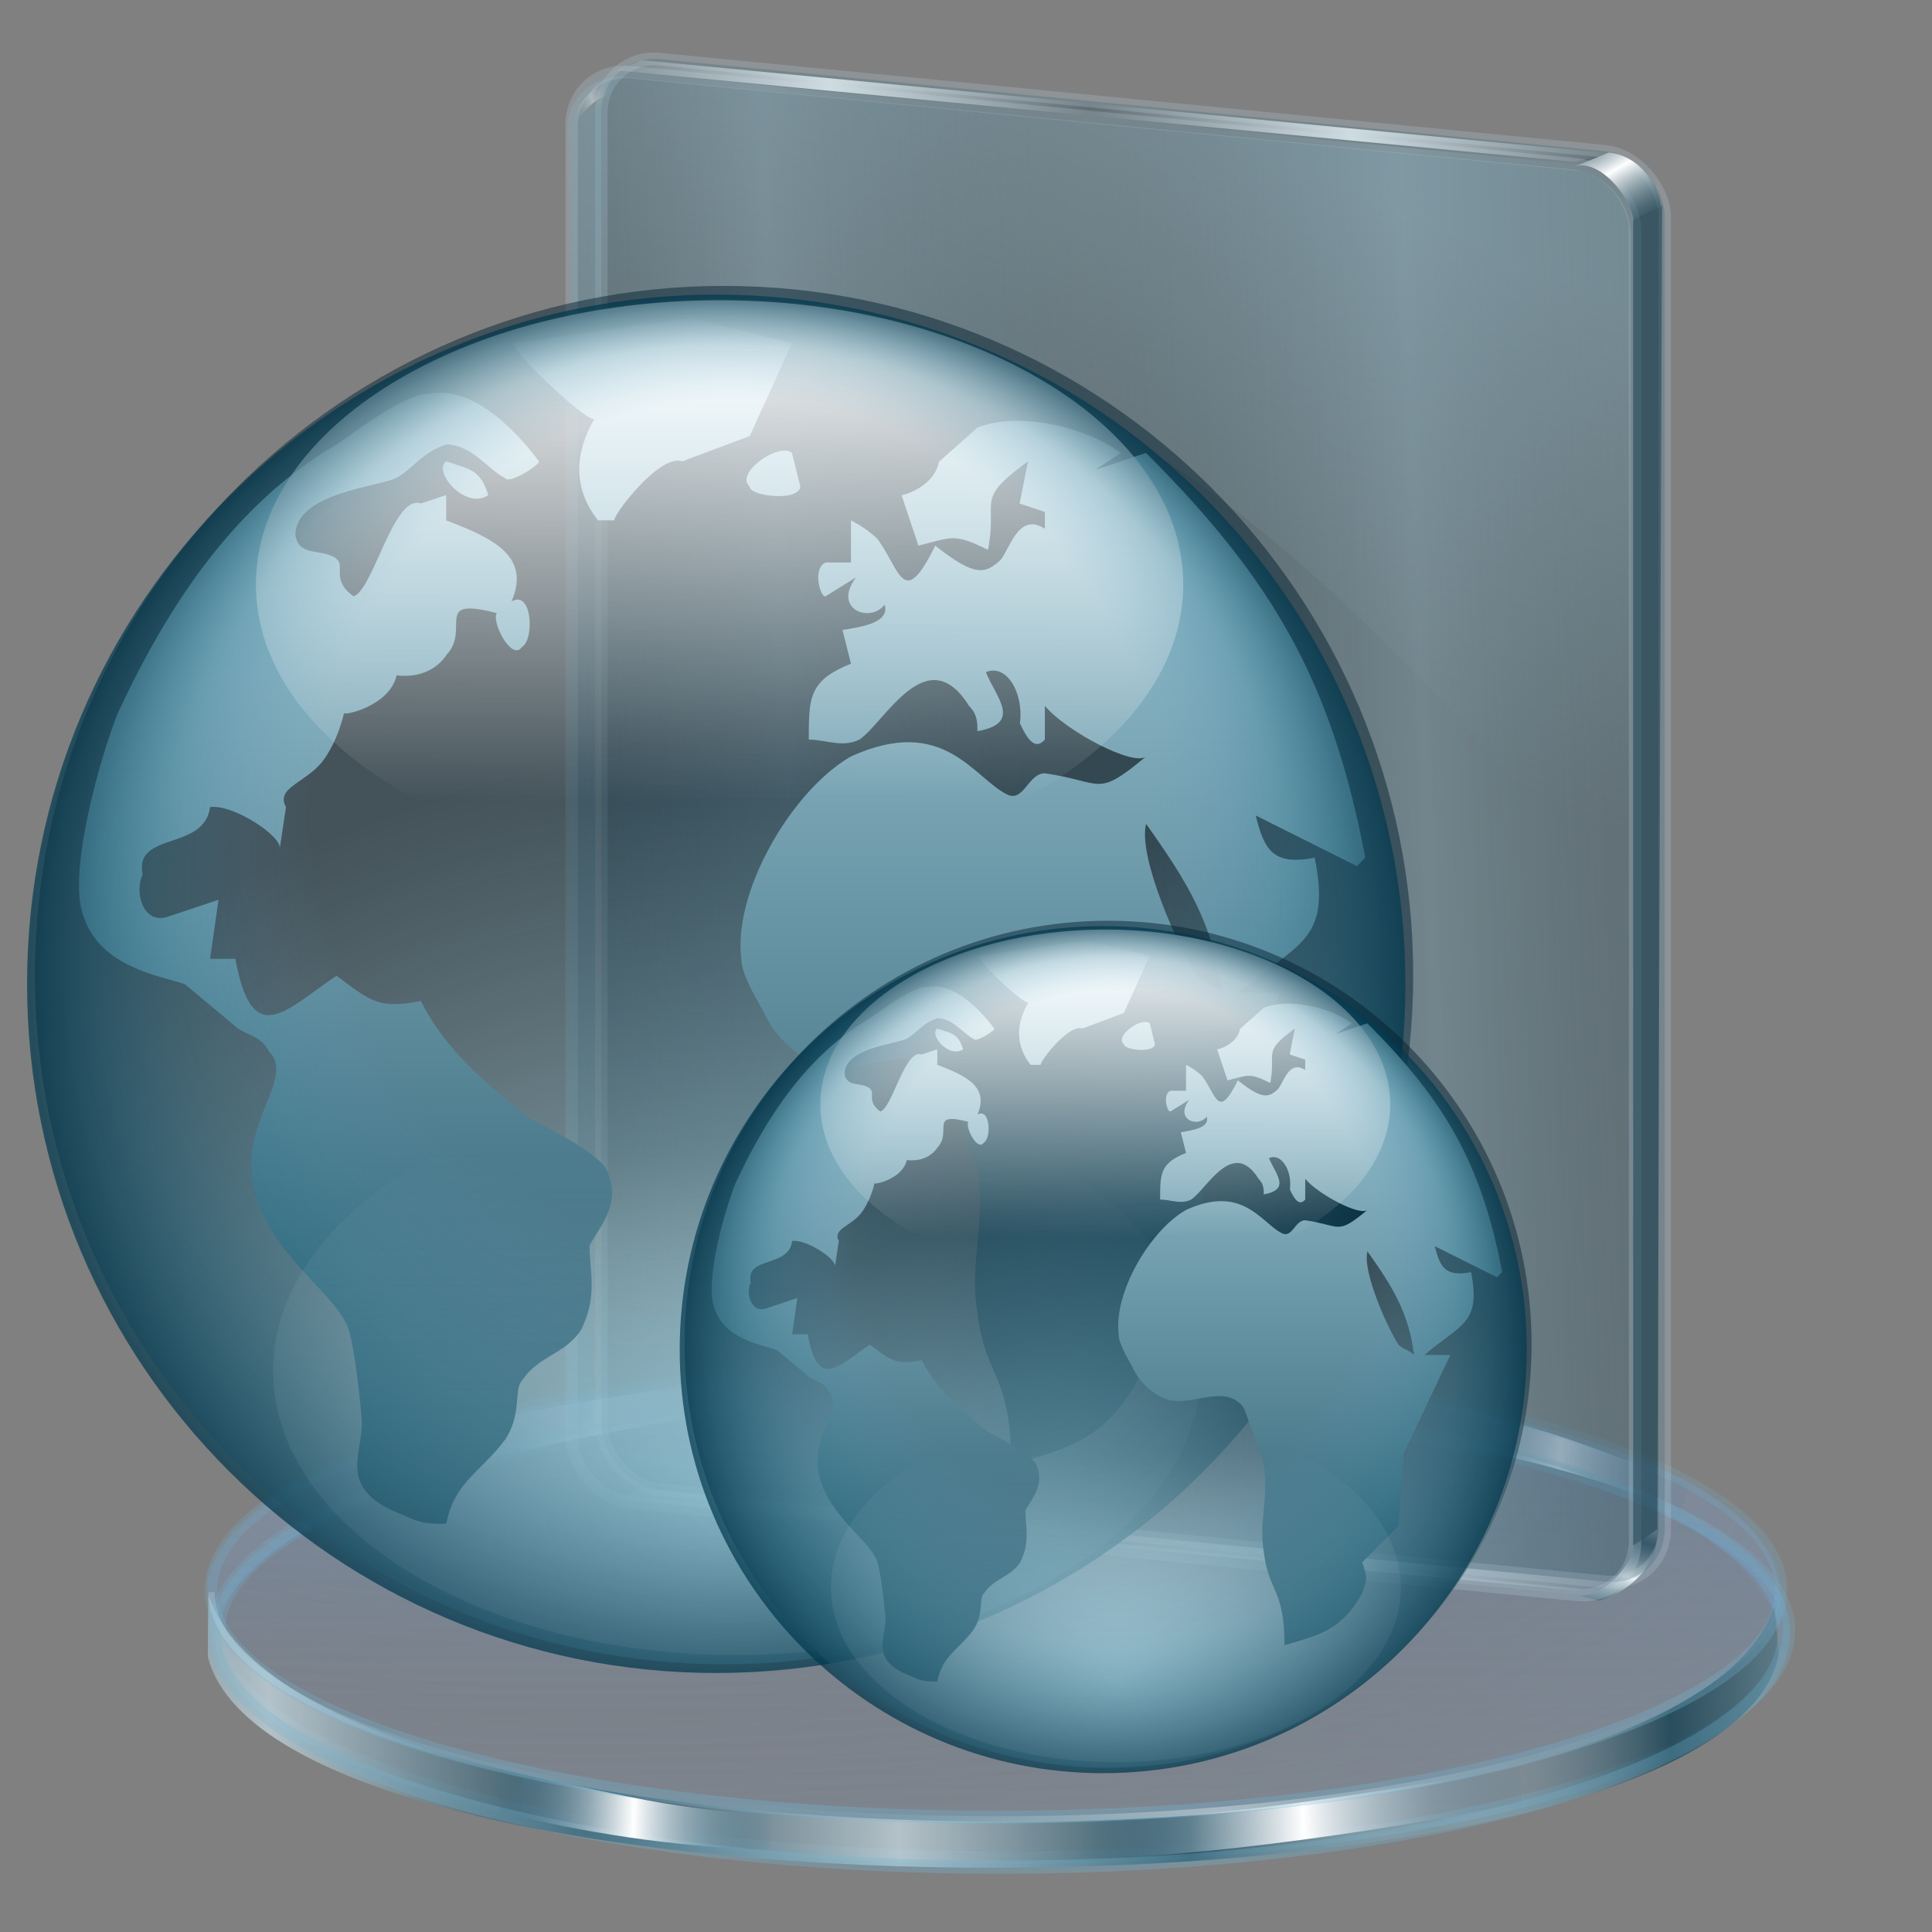 <?xml version="1.0" encoding="UTF-8" standalone="no"?>
<svg
   xmlns:dc="http://purl.org/dc/elements/1.1/"
   xmlns:cc="http://creativecommons.org/ns#"
   xmlns:rdf="http://www.w3.org/1999/02/22-rdf-syntax-ns#"
   xmlns:svg="http://www.w3.org/2000/svg"
   xmlns="http://www.w3.org/2000/svg"
   xmlns:xlink="http://www.w3.org/1999/xlink"
   xmlns:sodipodi="http://sodipodi.sourceforge.net/DTD/sodipodi-0.dtd"
   xmlns:inkscape="http://www.inkscape.org/namespaces/inkscape"
   width="256"
   height="256"
   viewBox="0 0 192 192"
   id="svg1916"
   sodipodi:version="0.32"
   inkscape:version="0.48.2 r9819"
   sodipodi:docname="network_local.svg"
   version="1.0"
   inkscape:output_extension="org.inkscape.output.svg.inkscape">
  <rect x="0" y="0" width="192" height="192" fill="#808080" stroke="none"/>
  <defs
     id="defs1920">
    <linearGradient
       id="linearGradient3315">
      <stop
         id="stop3317"
         offset="0"
         style="stop-color:#0f4363;stop-opacity:0;" />
      <stop
         style="stop-color:#5fabd0;stop-opacity:0;"
         offset="0.608"
         id="stop3319" />
      <stop
         id="stop3321"
         offset="0.813"
         style="stop-color:#21718f;stop-opacity:0.247;" />
      <stop
         id="stop3323"
         offset="1"
         style="stop-color:#00374d;stop-opacity:0.714;" />
    </linearGradient>
    <linearGradient
       id="linearGradient3307">
      <stop
         style="stop-color:#c0f2ff;stop-opacity:0.672;"
         offset="0"
         id="stop3309" />
      <stop
         style="stop-color:#001e2d;stop-opacity:0.471;"
         offset="1"
         id="stop3311" />
    </linearGradient>
    <inkscape:perspective
       sodipodi:type="inkscape:persp3d"
       inkscape:vp_x="0 : 128 : 1"
       inkscape:vp_y="0 : 1000 : 0"
       inkscape:vp_z="256 : 128 : 1"
       inkscape:persp3d-origin="128 : 85.333333 : 1"
       id="perspective113" />
    <linearGradient
       inkscape:collect="always"
       id="linearGradient3063">
      <stop
         style="stop-color:#000e7e;stop-opacity:1"
         offset="0"
         id="stop3065" />
      <stop
         style="stop-color:white;stop-opacity:1"
         offset="1"
         id="stop3067" />
    </linearGradient>
    <linearGradient
       id="linearGradient3050">
      <stop
         id="stop3052"
         offset="0"
         style="stop-color:#ffffff;stop-opacity:0;" />
      <stop
         id="stop3054"
         offset="1"
         style="stop-color:#838383;stop-opacity:1;" />
    </linearGradient>
    <linearGradient
       id="linearGradient3038">
      <stop
         style="stop-color:#000000;stop-opacity:1;"
         offset="0"
         id="stop3040" />
      <stop
         style="stop-color:white;stop-opacity:1"
         offset="1"
         id="stop3042" />
    </linearGradient>
    <linearGradient
       id="linearGradient3002">
      <stop
         style="stop-color:#808be9;stop-opacity:0.629;"
         offset="0"
         id="stop3004" />
      <stop
         id="stop3010"
         offset="0.5"
         style="stop-color:#152ade;stop-opacity:0;" />
      <stop
         style="stop-color:#152ade;stop-opacity:0;"
         offset="0.75"
         id="stop3016" />
      <stop
         style="stop-color:#152ade;stop-opacity:0.443;"
         offset="1"
         id="stop3006" />
    </linearGradient>
    <linearGradient
       id="linearGradient2978">
      <stop
         style="stop-color:#ffffff;stop-opacity:1;"
         offset="0"
         id="stop2980" />
      <stop
         id="stop2986"
         offset="0.5"
         style="stop-color:#a5defa;stop-opacity:0;" />
      <stop
         style="stop-color:#a5defa;stop-opacity:0.247;"
         offset="0"
         id="stop2988" />
      <stop
         style="stop-color:#51a5ce;stop-opacity:1;"
         offset="1"
         id="stop2982" />
    </linearGradient>
    <linearGradient
       inkscape:collect="always"
       id="linearGradient2970">
      <stop
         style="stop-color:#24adf3;stop-opacity:1"
         offset="0"
         id="stop2972" />
      <stop
         style="stop-color:white;stop-opacity:0"
         offset="1"
         id="stop2974" />
    </linearGradient>
    <linearGradient
       inkscape:collect="always"
       id="linearGradient2958">
      <stop
         style="stop-color:#d6d6df;stop-opacity:1"
         offset="0"
         id="stop2960" />
      <stop
         style="stop-color:#5b5b7d;stop-opacity:1"
         offset="1"
         id="stop2962" />
    </linearGradient>
    <linearGradient
       id="linearGradient2837">
      <stop
         style="stop-color:white;stop-opacity:1;"
         offset="0"
         id="stop2839" />
      <stop
         style="stop-color:white;stop-opacity:0;"
         offset="1"
         id="stop2841" />
    </linearGradient>
    <linearGradient
       id="linearGradient2823">
      <stop
         style="stop-color:#6e6e6e;stop-opacity:0;"
         offset="0"
         id="stop2825" />
      <stop
         id="stop2831"
         offset="0.5"
         style="stop-color:#787878;stop-opacity:0;" />
      <stop
         style="stop-color:#626262;stop-opacity:0.247;"
         offset="0"
         id="stop2833" />
      <stop
         style="stop-color:#121212;stop-opacity:0.714;"
         offset="1"
         id="stop2827" />
    </linearGradient>
    <linearGradient
       id="linearGradient2811">
      <stop
         style="stop-color:#215568;stop-opacity:1;"
         offset="0"
         id="stop2813" />
      <stop
         style="stop-color:#b1d7e4;stop-opacity:1;"
         offset="1"
         id="stop2815" />
    </linearGradient>
    <linearGradient
       inkscape:collect="always"
       xlink:href="#linearGradient2811"
       id="linearGradient2817"
       x1="91.727"
       y1="156.08"
       x2="91.727"
       y2="10.968"
       gradientUnits="userSpaceOnUse"
       gradientTransform="translate(3.404,2.383)" />
    <radialGradient
       inkscape:collect="always"
       xlink:href="#linearGradient2823"
       id="radialGradient2829"
       cx="100.426"
       cy="98.723"
       fx="99.417"
       fy="50.651"
       r="80.681"
       gradientUnits="userSpaceOnUse"
       spreadMethod="reflect" />
    <linearGradient
       inkscape:collect="always"
       xlink:href="#linearGradient2837"
       id="linearGradient2843"
       x1="99.447"
       y1="16.681"
       x2="99.079"
       y2="76.255"
       gradientUnits="userSpaceOnUse" />
    <linearGradient
       inkscape:collect="always"
       xlink:href="#linearGradient2837"
       id="linearGradient2847"
       gradientUnits="userSpaceOnUse"
       x1="99.447"
       y1="16.681"
       x2="99.079"
       y2="76.255" />
    <linearGradient
       gradientUnits="userSpaceOnUse"
       y2="42.245"
       x2="150.117"
       y1="202.215"
       x1="142.97"
       id="linearGradient2865"
       xlink:href="#linearGradient2837"
       inkscape:collect="always" />
    <linearGradient
       gradientUnits="userSpaceOnUse"
       y2="204.896"
       x2="113.72"
       y1="41.947"
       x1="121.576"
       id="linearGradient2857"
       xlink:href="#linearGradient2837"
       inkscape:collect="always" />
    <linearGradient
       spreadMethod="reflect"
       gradientUnits="userSpaceOnUse"
       y2="165.719"
       x2="145.413"
       y1="77.37"
       x1="144.808"
       id="linearGradient2849"
       xlink:href="#linearGradient2837"
       inkscape:collect="always" />
    <linearGradient
       gradientUnits="userSpaceOnUse"
       y2="53.922"
       x2="122.81"
       y1="165.719"
       x1="123.62"
       id="linearGradient2835"
       xlink:href="#linearGradient2837"
       inkscape:collect="always" />
    <linearGradient
       gradientUnits="userSpaceOnUse"
       y2="190.767"
       x2="177.701"
       y1="172.182"
       x1="177.021"
       id="linearGradient2827"
       xlink:href="#linearGradient2813"
       inkscape:collect="always" />
    <linearGradient
       gradientUnits="userSpaceOnUse"
       y2="172.182"
       x2="165.021"
       y1="190.767"
       x1="165.021"
       id="linearGradient2819"
       xlink:href="#linearGradient2813"
       inkscape:collect="always" />
    <linearGradient
       id="linearGradient2813"
       inkscape:collect="always">
      <stop
         id="stop2935"
         offset="0"
         style="stop-color:white;stop-opacity:1" />
      <stop
         id="stop2817"
         offset="1"
         style="stop-color:black;stop-opacity:1" />
    </linearGradient>
    <linearGradient
       inkscape:collect="always"
       xlink:href="#linearGradient2958"
       id="linearGradient3024"
       gradientUnits="userSpaceOnUse"
       x1="32.34"
       y1="36.426"
       x2="96.681"
       y2="109.277" />
    <radialGradient
       inkscape:collect="always"
       xlink:href="#linearGradient2978"
       id="radialGradient3026"
       gradientUnits="userSpaceOnUse"
       spreadMethod="reflect"
       cx="71.873"
       cy="78.001"
       fx="71.873"
       fy="78.001"
       r="46.411" />
    <linearGradient
       inkscape:collect="always"
       xlink:href="#linearGradient2970"
       id="linearGradient3028"
       gradientUnits="userSpaceOnUse"
       x1="34.477"
       y1="34.006"
       x2="97.729"
       y2="107.21" />
    <radialGradient
       inkscape:collect="always"
       xlink:href="#linearGradient3002"
       id="radialGradient3030"
       gradientUnits="userSpaceOnUse"
       spreadMethod="reflect"
       cx="147.234"
       cy="148.771"
       fx="155.234"
       fy="158.298"
       r="15.83" />
    <linearGradient
       inkscape:collect="always"
       xlink:href="#linearGradient3038"
       id="linearGradient3044"
       x1="-121.872"
       y1="126.128"
       x2="-112.851"
       y2="126.128"
       gradientUnits="userSpaceOnUse" />
    <linearGradient
       inkscape:collect="always"
       xlink:href="#linearGradient3050"
       id="linearGradient3048"
       gradientUnits="userSpaceOnUse"
       x1="-121.872"
       y1="126.128"
       x2="-112.851"
       y2="126.128"
       gradientTransform="translate(243.745,0)" />
    <linearGradient
       inkscape:collect="always"
       xlink:href="#linearGradient3063"
       id="linearGradient3069"
       x1="123.574"
       y1="126.979"
       x2="123.574"
       y2="119.149"
       gradientUnits="userSpaceOnUse"
       spreadMethod="reflect" />
    <linearGradient
       inkscape:collect="always"
       xlink:href="#linearGradient3063"
       id="linearGradient3079"
       gradientUnits="userSpaceOnUse"
       spreadMethod="reflect"
       x1="123.574"
       y1="126.979"
       x2="123.574"
       y2="119.149" />
    <linearGradient
       inkscape:collect="always"
       xlink:href="#linearGradient3038"
       id="linearGradient3081"
       gradientUnits="userSpaceOnUse"
       x1="-121.872"
       y1="126.128"
       x2="-112.851"
       y2="126.128" />
    <linearGradient
       inkscape:collect="always"
       xlink:href="#linearGradient3050"
       id="linearGradient3083"
       gradientUnits="userSpaceOnUse"
       gradientTransform="translate(243.745,0)"
       x1="-121.872"
       y1="126.128"
       x2="-112.851"
       y2="126.128" />
    <linearGradient
       inkscape:collect="always"
       xlink:href="#linearGradient3063"
       id="linearGradient3098"
       gradientUnits="userSpaceOnUse"
       spreadMethod="reflect"
       x1="123.574"
       y1="126.979"
       x2="123.574"
       y2="119.149" />
    <linearGradient
       inkscape:collect="always"
       xlink:href="#linearGradient3038"
       id="linearGradient3100"
       gradientUnits="userSpaceOnUse"
       x1="-121.872"
       y1="126.128"
       x2="-112.851"
       y2="126.128" />
    <linearGradient
       inkscape:collect="always"
       xlink:href="#linearGradient3050"
       id="linearGradient3102"
       gradientUnits="userSpaceOnUse"
       gradientTransform="translate(243.745,0)"
       x1="-121.872"
       y1="126.128"
       x2="-112.851"
       y2="126.128" />
    <linearGradient
       inkscape:collect="always"
       xlink:href="#linearGradient2958"
       id="linearGradient3104"
       gradientUnits="userSpaceOnUse"
       x1="32.34"
       y1="36.426"
       x2="96.681"
       y2="109.277" />
    <radialGradient
       inkscape:collect="always"
       xlink:href="#linearGradient2978"
       id="radialGradient3106"
       gradientUnits="userSpaceOnUse"
       spreadMethod="reflect"
       cx="71.873"
       cy="78.001"
       fx="71.873"
       fy="78.001"
       r="46.411" />
    <linearGradient
       inkscape:collect="always"
       xlink:href="#linearGradient2970"
       id="linearGradient3108"
       gradientUnits="userSpaceOnUse"
       x1="34.477"
       y1="34.006"
       x2="97.729"
       y2="107.21" />
    <radialGradient
       inkscape:collect="always"
       xlink:href="#linearGradient3002"
       id="radialGradient3110"
       gradientUnits="userSpaceOnUse"
       spreadMethod="reflect"
       cx="147.234"
       cy="148.771"
       fx="155.234"
       fy="158.298"
       r="15.83" />
    <linearGradient
       inkscape:collect="always"
       xlink:href="#linearGradient2811"
       id="linearGradient3132"
       gradientUnits="userSpaceOnUse"
       gradientTransform="translate(3.404,2.383)"
       x1="91.727"
       y1="156.08"
       x2="91.727"
       y2="10.968" />
    <linearGradient
       inkscape:collect="always"
       xlink:href="#linearGradient2837"
       id="linearGradient3134"
       gradientUnits="userSpaceOnUse"
       x1="99.447"
       y1="16.681"
       x2="99.079"
       y2="76.255" />
    <linearGradient
       inkscape:collect="always"
       xlink:href="#linearGradient2837"
       id="linearGradient3136"
       gradientUnits="userSpaceOnUse"
       x1="99.447"
       y1="16.681"
       x2="99.079"
       y2="76.255" />
    <radialGradient
       inkscape:collect="always"
       xlink:href="#linearGradient2823"
       id="radialGradient3138"
       gradientUnits="userSpaceOnUse"
       spreadMethod="reflect"
       cx="100.426"
       cy="98.723"
       fx="99.417"
       fy="50.651"
       r="80.681" />
    <linearGradient
       inkscape:collect="always"
       xlink:href="#linearGradient3063"
       id="linearGradient1984"
       gradientUnits="userSpaceOnUse"
       spreadMethod="reflect"
       x1="123.574"
       y1="126.979"
       x2="123.574"
       y2="119.149" />
    <linearGradient
       inkscape:collect="always"
       xlink:href="#linearGradient3038"
       id="linearGradient1986"
       gradientUnits="userSpaceOnUse"
       x1="-121.872"
       y1="126.128"
       x2="-112.851"
       y2="126.128" />
    <linearGradient
       inkscape:collect="always"
       xlink:href="#linearGradient3050"
       id="linearGradient1988"
       gradientUnits="userSpaceOnUse"
       gradientTransform="translate(243.745,0)"
       x1="-121.872"
       y1="126.128"
       x2="-112.851"
       y2="126.128" />
    <linearGradient
       inkscape:collect="always"
       xlink:href="#linearGradient2958"
       id="linearGradient1990"
       gradientUnits="userSpaceOnUse"
       x1="32.34"
       y1="36.426"
       x2="96.681"
       y2="109.277" />
    <radialGradient
       inkscape:collect="always"
       xlink:href="#linearGradient2978"
       id="radialGradient1992"
       gradientUnits="userSpaceOnUse"
       spreadMethod="reflect"
       cx="71.873"
       cy="78.001"
       fx="71.873"
       fy="78.001"
       r="46.411" />
    <linearGradient
       inkscape:collect="always"
       xlink:href="#linearGradient2970"
       id="linearGradient1994"
       gradientUnits="userSpaceOnUse"
       x1="34.477"
       y1="34.006"
       x2="97.729"
       y2="107.21" />
    <radialGradient
       inkscape:collect="always"
       xlink:href="#linearGradient3002"
       id="radialGradient1996"
       gradientUnits="userSpaceOnUse"
       spreadMethod="reflect"
       cx="147.234"
       cy="148.771"
       fx="155.234"
       fy="158.298"
       r="15.83" />
    <linearGradient
       inkscape:collect="always"
       xlink:href="#linearGradient3063"
       id="linearGradient2929"
       gradientUnits="userSpaceOnUse"
       spreadMethod="reflect"
       x1="123.574"
       y1="126.979"
       x2="123.574"
       y2="119.149" />
    <linearGradient
       inkscape:collect="always"
       xlink:href="#linearGradient3038"
       id="linearGradient2931"
       gradientUnits="userSpaceOnUse"
       x1="-121.872"
       y1="126.128"
       x2="-112.851"
       y2="126.128" />
    <linearGradient
       inkscape:collect="always"
       xlink:href="#linearGradient3050"
       id="linearGradient2933"
       gradientUnits="userSpaceOnUse"
       gradientTransform="translate(243.745,0)"
       x1="-121.872"
       y1="126.128"
       x2="-112.851"
       y2="126.128" />
    <linearGradient
       inkscape:collect="always"
       xlink:href="#linearGradient2958"
       id="linearGradient2935"
       gradientUnits="userSpaceOnUse"
       x1="32.34"
       y1="36.426"
       x2="96.681"
       y2="109.277" />
    <radialGradient
       inkscape:collect="always"
       xlink:href="#linearGradient2978"
       id="radialGradient2937"
       gradientUnits="userSpaceOnUse"
       spreadMethod="reflect"
       cx="71.873"
       cy="78.001"
       fx="71.873"
       fy="78.001"
       r="46.411" />
    <linearGradient
       inkscape:collect="always"
       xlink:href="#linearGradient2970"
       id="linearGradient2939"
       gradientUnits="userSpaceOnUse"
       x1="34.477"
       y1="34.006"
       x2="97.729"
       y2="107.21" />
    <radialGradient
       inkscape:collect="always"
       xlink:href="#linearGradient3002"
       id="radialGradient2941"
       gradientUnits="userSpaceOnUse"
       spreadMethod="reflect"
       cx="147.234"
       cy="148.771"
       fx="155.234"
       fy="158.298"
       r="15.83" />
    <linearGradient
       inkscape:collect="always"
       xlink:href="#linearGradient3063"
       id="linearGradient3276"
       gradientUnits="userSpaceOnUse"
       spreadMethod="reflect"
       x1="123.574"
       y1="126.979"
       x2="123.574"
       y2="119.149" />
    <linearGradient
       inkscape:collect="always"
       xlink:href="#linearGradient3038"
       id="linearGradient3278"
       gradientUnits="userSpaceOnUse"
       x1="-121.872"
       y1="126.128"
       x2="-112.851"
       y2="126.128" />
    <linearGradient
       inkscape:collect="always"
       xlink:href="#linearGradient3050"
       id="linearGradient3280"
       gradientUnits="userSpaceOnUse"
       gradientTransform="translate(206.192,25.581)"
       x1="-121.872"
       y1="126.128"
       x2="-112.851"
       y2="126.128" />
    <linearGradient
       inkscape:collect="always"
       xlink:href="#linearGradient2958"
       id="linearGradient3282"
       gradientUnits="userSpaceOnUse"
       x1="32.34"
       y1="36.426"
       x2="96.681"
       y2="109.277" />
    <radialGradient
       inkscape:collect="always"
       xlink:href="#linearGradient2978"
       id="radialGradient3284"
       gradientUnits="userSpaceOnUse"
       spreadMethod="reflect"
       cx="71.873"
       cy="78.001"
       fx="71.873"
       fy="78.001"
       r="46.411" />
    <linearGradient
       inkscape:collect="always"
       xlink:href="#linearGradient2970"
       id="linearGradient3286"
       gradientUnits="userSpaceOnUse"
       x1="34.477"
       y1="34.006"
       x2="97.729"
       y2="107.21" />
    <radialGradient
       inkscape:collect="always"
       xlink:href="#linearGradient3002"
       id="radialGradient3288"
       gradientUnits="userSpaceOnUse"
       spreadMethod="reflect"
       cx="147.234"
       cy="148.771"
       fx="155.234"
       fy="158.298"
       r="15.83" />
    <linearGradient
       inkscape:collect="always"
       xlink:href="#linearGradient2811"
       id="linearGradient3290"
       gradientUnits="userSpaceOnUse"
       gradientTransform="translate(3.404,2.383)"
       x1="91.727"
       y1="156.08"
       x2="91.727"
       y2="10.968" />
    <linearGradient
       inkscape:collect="always"
       xlink:href="#linearGradient2837"
       id="linearGradient3292"
       gradientUnits="userSpaceOnUse"
       x1="99.447"
       y1="16.681"
       x2="99.079"
       y2="76.255" />
    <linearGradient
       inkscape:collect="always"
       xlink:href="#linearGradient2837"
       id="linearGradient3294"
       gradientUnits="userSpaceOnUse"
       x1="99.447"
       y1="16.681"
       x2="99.079"
       y2="76.255" />
    <radialGradient
       inkscape:collect="always"
       xlink:href="#linearGradient2823"
       id="radialGradient3296"
       gradientUnits="userSpaceOnUse"
       spreadMethod="reflect"
       cx="100.426"
       cy="98.723"
       fx="99.417"
       fy="50.651"
       r="80.681" />
    <linearGradient
       inkscape:collect="always"
       xlink:href="#linearGradient2958"
       id="linearGradient3345"
       gradientUnits="userSpaceOnUse"
       x1="32.34"
       y1="36.426"
       x2="96.681"
       y2="109.277" />
    <radialGradient
       inkscape:collect="always"
       xlink:href="#linearGradient2978"
       id="radialGradient3347"
       gradientUnits="userSpaceOnUse"
       spreadMethod="reflect"
       cx="71.873"
       cy="78.001"
       fx="71.873"
       fy="78.001"
       r="46.411" />
    <linearGradient
       inkscape:collect="always"
       xlink:href="#linearGradient2970"
       id="linearGradient3349"
       gradientUnits="userSpaceOnUse"
       x1="34.477"
       y1="34.006"
       x2="97.729"
       y2="107.21" />
    <radialGradient
       inkscape:collect="always"
       xlink:href="#linearGradient3002"
       id="radialGradient3351"
       gradientUnits="userSpaceOnUse"
       spreadMethod="reflect"
       cx="147.234"
       cy="148.771"
       fx="155.234"
       fy="158.298"
       r="15.83" />
    <linearGradient
       inkscape:collect="always"
       xlink:href="#linearGradient3063"
       id="linearGradient3359"
       gradientUnits="userSpaceOnUse"
       spreadMethod="reflect"
       x1="123.574"
       y1="126.979"
       x2="123.574"
       y2="119.149" />
    <linearGradient
       inkscape:collect="always"
       xlink:href="#linearGradient3038"
       id="linearGradient3361"
       gradientUnits="userSpaceOnUse"
       x1="-121.872"
       y1="126.128"
       x2="-112.851"
       y2="126.128" />
    <linearGradient
       inkscape:collect="always"
       xlink:href="#linearGradient3050"
       id="linearGradient3363"
       gradientUnits="userSpaceOnUse"
       gradientTransform="translate(206.192,25.581)"
       x1="-121.872"
       y1="126.128"
       x2="-112.851"
       y2="126.128" />
    <linearGradient
       inkscape:collect="always"
       xlink:href="#linearGradient3063"
       id="linearGradient3370"
       gradientUnits="userSpaceOnUse"
       spreadMethod="reflect"
       x1="123.574"
       y1="126.979"
       x2="123.574"
       y2="119.149"
       gradientTransform="matrix(0.735,0.755,-0.778,0.714,310.808,-26.21)" />
    <linearGradient
       inkscape:collect="always"
       xlink:href="#linearGradient3038"
       id="linearGradient3372"
       gradientUnits="userSpaceOnUse"
       x1="-121.872"
       y1="126.128"
       x2="-112.851"
       y2="126.128" />
    <linearGradient
       inkscape:collect="always"
       xlink:href="#linearGradient3050"
       id="linearGradient3374"
       gradientUnits="userSpaceOnUse"
       gradientTransform="translate(206.192,25.581)"
       x1="-121.872"
       y1="126.128"
       x2="-112.851"
       y2="126.128" />
    <linearGradient
       inkscape:collect="always"
       xlink:href="#linearGradient3050"
       id="linearGradient3377"
       gradientUnits="userSpaceOnUse"
       gradientTransform="matrix(1.055,0,0,1.054,15.896,193.6)"
       x1="-121.872"
       y1="126.128"
       x2="-112.851"
       y2="126.128" />
    <linearGradient
       inkscape:collect="always"
       xlink:href="#linearGradient3038"
       id="linearGradient3380"
       gradientUnits="userSpaceOnUse"
       x1="-125.523"
       y1="126.284"
       x2="-117.183"
       y2="126.541"
       gradientTransform="matrix(1.055,0,0,1.054,240.887,193.621)"
       spreadMethod="reflect" />
    <linearGradient
       inkscape:collect="always"
       xlink:href="#linearGradient2958"
       id="linearGradient3391"
       gradientUnits="userSpaceOnUse"
       x1="32.34"
       y1="36.426"
       x2="96.681"
       y2="109.277" />
    <radialGradient
       inkscape:collect="always"
       xlink:href="#linearGradient2978"
       id="radialGradient3393"
       gradientUnits="userSpaceOnUse"
       spreadMethod="reflect"
       cx="71.873"
       cy="78.001"
       fx="71.873"
       fy="78.001"
       r="46.411" />
    <linearGradient
       inkscape:collect="always"
       xlink:href="#linearGradient2970"
       id="linearGradient3395"
       gradientUnits="userSpaceOnUse"
       x1="34.477"
       y1="34.006"
       x2="97.729"
       y2="107.21" />
    <radialGradient
       inkscape:collect="always"
       xlink:href="#linearGradient3002"
       id="radialGradient3397"
       gradientUnits="userSpaceOnUse"
       spreadMethod="reflect"
       cx="147.234"
       cy="148.771"
       fx="155.234"
       fy="158.298"
       r="15.83" />
    <linearGradient
       inkscape:collect="always"
       xlink:href="#linearGradient3063"
       id="linearGradient3411"
       gradientUnits="userSpaceOnUse"
       gradientTransform="matrix(0.735,0.755,-0.778,0.714,310.808,-26.21)"
       spreadMethod="reflect"
       x1="123.574"
       y1="126.979"
       x2="123.574"
       y2="119.149" />
    <linearGradient
       inkscape:collect="always"
       xlink:href="#linearGradient3038"
       id="linearGradient3413"
       gradientUnits="userSpaceOnUse"
       gradientTransform="matrix(1.055,0,0,1.054,240.887,193.621)"
       spreadMethod="reflect"
       x1="-125.523"
       y1="126.284"
       x2="-117.183"
       y2="126.541" />
    <linearGradient
       inkscape:collect="always"
       xlink:href="#linearGradient3050"
       id="linearGradient3415"
       gradientUnits="userSpaceOnUse"
       gradientTransform="matrix(1.055,0,0,1.054,15.896,193.6)"
       x1="-121.872"
       y1="126.128"
       x2="-112.851"
       y2="126.128" />
    <linearGradient
       inkscape:collect="always"
       xlink:href="#linearGradient2958"
       id="linearGradient3417"
       gradientUnits="userSpaceOnUse"
       x1="32.34"
       y1="36.426"
       x2="96.681"
       y2="109.277" />
    <radialGradient
       inkscape:collect="always"
       xlink:href="#linearGradient2978"
       id="radialGradient3419"
       gradientUnits="userSpaceOnUse"
       spreadMethod="reflect"
       cx="71.873"
       cy="78.001"
       fx="71.873"
       fy="78.001"
       r="46.411" />
    <linearGradient
       inkscape:collect="always"
       xlink:href="#linearGradient2970"
       id="linearGradient3421"
       gradientUnits="userSpaceOnUse"
       x1="34.477"
       y1="34.006"
       x2="97.729"
       y2="107.21" />
    <radialGradient
       inkscape:collect="always"
       xlink:href="#linearGradient3002"
       id="radialGradient3423"
       gradientUnits="userSpaceOnUse"
       spreadMethod="reflect"
       cx="147.234"
       cy="148.771"
       fx="155.234"
       fy="158.298"
       r="15.83" />
    <linearGradient
       inkscape:collect="always"
       xlink:href="#linearGradient3050"
       id="linearGradient3432"
       gradientUnits="userSpaceOnUse"
       gradientTransform="matrix(1.055,0,0,1.054,0.273,190.766)"
       x1="-121.872"
       y1="126.128"
       x2="-112.851"
       y2="126.128" />
    <linearGradient
       inkscape:collect="always"
       xlink:href="#linearGradient3038"
       id="linearGradient3435"
       gradientUnits="userSpaceOnUse"
       gradientTransform="matrix(1.055,0,0,1.054,256.51,190.787)"
       spreadMethod="reflect"
       x1="-125.523"
       y1="126.284"
       x2="-117.183"
       y2="126.541" />
    <linearGradient
       inkscape:collect="always"
       xlink:href="#linearGradient3063"
       id="linearGradient3439"
       gradientUnits="userSpaceOnUse"
       gradientTransform="matrix(0.735,0.755,-0.778,0.714,320.34,-38.806)"
       spreadMethod="reflect"
       x1="123.574"
       y1="126.979"
       x2="123.574"
       y2="119.149" />
    <linearGradient
       inkscape:collect="always"
       xlink:href="#linearGradient2958"
       id="linearGradient3441"
       gradientUnits="userSpaceOnUse"
       x1="32.34"
       y1="36.426"
       x2="96.681"
       y2="109.277" />
    <radialGradient
       inkscape:collect="always"
       xlink:href="#linearGradient2978"
       id="radialGradient3443"
       gradientUnits="userSpaceOnUse"
       spreadMethod="reflect"
       cx="71.873"
       cy="78.001"
       fx="71.873"
       fy="78.001"
       r="46.411" />
    <linearGradient
       inkscape:collect="always"
       xlink:href="#linearGradient2970"
       id="linearGradient3445"
       gradientUnits="userSpaceOnUse"
       x1="34.477"
       y1="34.006"
       x2="97.729"
       y2="107.21" />
    <radialGradient
       inkscape:collect="always"
       xlink:href="#linearGradient3002"
       id="radialGradient3447"
       gradientUnits="userSpaceOnUse"
       spreadMethod="reflect"
       cx="147.234"
       cy="148.771"
       fx="155.234"
       fy="158.298"
       r="15.83" />
    <linearGradient
       inkscape:collect="always"
       xlink:href="#linearGradient2958"
       id="linearGradient3453"
       gradientUnits="userSpaceOnUse"
       x1="32.34"
       y1="36.426"
       x2="96.681"
       y2="109.277" />
    <radialGradient
       inkscape:collect="always"
       xlink:href="#linearGradient2978"
       id="radialGradient3455"
       gradientUnits="userSpaceOnUse"
       spreadMethod="reflect"
       cx="71.873"
       cy="78.001"
       fx="71.873"
       fy="78.001"
       r="46.411" />
    <linearGradient
       inkscape:collect="always"
       xlink:href="#linearGradient2970"
       id="linearGradient3457"
       gradientUnits="userSpaceOnUse"
       x1="34.477"
       y1="34.006"
       x2="97.729"
       y2="107.21" />
    <radialGradient
       inkscape:collect="always"
       xlink:href="#linearGradient2978"
       id="radialGradient3461"
       gradientUnits="userSpaceOnUse"
       spreadMethod="reflect"
       cx="71.873"
       cy="78.001"
       fx="71.873"
       fy="78.001"
       r="46.411" />
    <linearGradient
       inkscape:collect="always"
       xlink:href="#linearGradient2970"
       id="linearGradient3463"
       gradientUnits="userSpaceOnUse"
       x1="34.477"
       y1="34.006"
       x2="97.729"
       y2="107.21" />
    <linearGradient
       inkscape:collect="always"
       xlink:href="#linearGradient3063"
       id="linearGradient3475"
       gradientUnits="userSpaceOnUse"
       gradientTransform="matrix(0.735,0.755,-0.778,0.714,320.34,-38.806)"
       spreadMethod="reflect"
       x1="123.574"
       y1="126.979"
       x2="123.574"
       y2="119.149" />
    <linearGradient
       inkscape:collect="always"
       xlink:href="#linearGradient3038"
       id="linearGradient3477"
       gradientUnits="userSpaceOnUse"
       gradientTransform="matrix(1.055,0,0,1.054,256.51,190.787)"
       spreadMethod="reflect"
       x1="-125.523"
       y1="126.284"
       x2="-117.183"
       y2="126.541" />
    <linearGradient
       inkscape:collect="always"
       xlink:href="#linearGradient3050"
       id="linearGradient3479"
       gradientUnits="userSpaceOnUse"
       gradientTransform="matrix(1.055,0,0,1.054,0.273,190.766)"
       x1="-121.872"
       y1="126.128"
       x2="-112.851"
       y2="126.128" />
    <linearGradient
       inkscape:collect="always"
       xlink:href="#linearGradient2958"
       id="linearGradient3481"
       gradientUnits="userSpaceOnUse"
       x1="32.34"
       y1="36.426"
       x2="96.681"
       y2="109.277" />
    <radialGradient
       inkscape:collect="always"
       xlink:href="#linearGradient2978"
       id="radialGradient3483"
       gradientUnits="userSpaceOnUse"
       spreadMethod="reflect"
       cx="71.873"
       cy="78.001"
       fx="71.873"
       fy="78.001"
       r="46.411" />
    <linearGradient
       inkscape:collect="always"
       xlink:href="#linearGradient2970"
       id="linearGradient3485"
       gradientUnits="userSpaceOnUse"
       x1="34.477"
       y1="34.006"
       x2="97.729"
       y2="107.21" />
    <radialGradient
       inkscape:collect="always"
       xlink:href="#linearGradient3002"
       id="radialGradient3487"
       gradientUnits="userSpaceOnUse"
       spreadMethod="reflect"
       cx="147.234"
       cy="148.771"
       fx="155.234"
       fy="158.298"
       r="15.83" />
    <linearGradient
       inkscape:collect="always"
       xlink:href="#linearGradient2811"
       id="linearGradient3910"
       gradientUnits="userSpaceOnUse"
       gradientTransform="translate(-4.085,5.447)"
       x1="91.727"
       y1="156.08"
       x2="91.727"
       y2="10.968" />
    <radialGradient
       inkscape:collect="always"
       xlink:href="#linearGradient3315"
       id="radialGradient3913"
       gradientUnits="userSpaceOnUse"
       spreadMethod="reflect"
       cx="100.82"
       cy="98.775"
       fx="105.183"
       fy="49.358"
       r="80.681" />
    <radialGradient
       inkscape:collect="always"
       xlink:href="#linearGradient3307"
       id="radialGradient3915"
       gradientUnits="userSpaceOnUse"
       gradientTransform="matrix(1.339,0.015,-0.012,1.126,-32.661,-22.115)"
       cx="102.443"
       cy="162.932"
       fx="102.443"
       fy="162.932"
       r="80.681" />
    <linearGradient
       y2="-16.116"
       x2="359.276"
       y1="-13.077"
       x1="317.975"
       spreadMethod="reflect"
       gradientTransform="matrix(0.827,0,0,0.827,-308.167,32.018)"
       gradientUnits="userSpaceOnUse"
       id="linearGradient3899"
       xlink:href="#linearGradient3906"
       inkscape:collect="always" />
    <linearGradient
       y2="-6.678"
       x2="360.237"
       y1="1.048"
       x1="364.687"
       spreadMethod="reflect"
       gradientTransform="matrix(0.827,0,0,0.827,-308.167,32.018)"
       gradientUnits="userSpaceOnUse"
       id="linearGradient3897"
       xlink:href="#linearGradient3892"
       inkscape:collect="always" />
    <linearGradient
       y2="30.137"
       x2="264.016"
       y1="-44.748"
       x1="289.318"
       gradientTransform="matrix(0.823,0.08,0,0.827,-308.189,32.26)"
       gradientUnits="userSpaceOnUse"
       id="linearGradient3895"
       xlink:href="#linearGradient3878"
       inkscape:collect="always" />
    <linearGradient
       y2="54.152"
       x2="278.953"
       y1="56.223"
       x1="227.445"
       spreadMethod="reflect"
       gradientTransform="matrix(0.827,0,0,0.827,-309.05,61.54)"
       gradientUnits="userSpaceOnUse"
       id="linearGradient3893"
       xlink:href="#linearGradient3867"
       inkscape:collect="always" />
    <linearGradient
       y2="-4.093"
       x2="361.38"
       y1="-9.786"
       x1="359.711"
       spreadMethod="reflect"
       gradientTransform="matrix(0.827,0,0,-0.827,-308.378,209.253)"
       gradientUnits="userSpaceOnUse"
       id="linearGradient3890"
       xlink:href="#linearGradient3892"
       inkscape:collect="always" />
    <linearGradient
       y2="-16.116"
       x2="359.276"
       y1="-13.077"
       x1="317.975"
       spreadMethod="reflect"
       gradientTransform="matrix(0.827,0,0,0.827,-308.167,221.322)"
       gradientUnits="userSpaceOnUse"
       id="linearGradient3888"
       xlink:href="#linearGradient3906"
       inkscape:collect="always" />
    <linearGradient
       y2="6.578"
       x2="63.371"
       y1="10.421"
       x1="61.93"
       spreadMethod="reflect"
       gradientTransform="matrix(0,1,1,0,-156.373,-45.269)"
       gradientUnits="userSpaceOnUse"
       id="linearGradient3886"
       xlink:href="#linearGradient3828"
       inkscape:collect="always" />
    <linearGradient
       y2="6.578"
       x2="63.371"
       y1="10.421"
       x1="61.93"
       spreadMethod="reflect"
       gradientTransform="matrix(0,1,1,0,-156.373,-45.269)"
       gradientUnits="userSpaceOnUse"
       id="linearGradient3103"
       xlink:href="#linearGradient3828"
       inkscape:collect="always" />
    <linearGradient
       y2="-16.116"
       x2="359.276"
       y1="-13.077"
       x1="317.975"
       spreadMethod="reflect"
       gradientTransform="matrix(0.827,0,0,0.827,-308.167,221.322)"
       gradientUnits="userSpaceOnUse"
       id="linearGradient3100-1"
       xlink:href="#linearGradient3906"
       inkscape:collect="always" />
    <linearGradient
       y2="-4.093"
       x2="361.38"
       y1="-9.786"
       x1="359.711"
       spreadMethod="reflect"
       gradientTransform="matrix(0.827,0,0,-0.827,-308.378,209.253)"
       gradientUnits="userSpaceOnUse"
       id="linearGradient3097"
       xlink:href="#linearGradient3892"
       inkscape:collect="always" />
    <linearGradient
       y2="54.152"
       x2="278.953"
       y1="56.223"
       x1="227.445"
       spreadMethod="reflect"
       gradientTransform="matrix(0.827,0,0,0.827,-309.05,61.54)"
       gradientUnits="userSpaceOnUse"
       id="linearGradient3092"
       xlink:href="#linearGradient3867"
       inkscape:collect="always" />
    <linearGradient
       y2="30.137"
       x2="264.016"
       y1="-44.748"
       x1="289.318"
       gradientTransform="matrix(0.823,0.08,0,0.827,-308.189,32.26)"
       gradientUnits="userSpaceOnUse"
       id="linearGradient3089"
       xlink:href="#linearGradient3878"
       inkscape:collect="always" />
    <linearGradient
       y2="-6.678"
       x2="360.237"
       y1="1.048"
       x1="364.687"
       spreadMethod="reflect"
       gradientTransform="matrix(0.827,0,0,0.827,-308.167,32.018)"
       gradientUnits="userSpaceOnUse"
       id="linearGradient3085"
       xlink:href="#linearGradient3892"
       inkscape:collect="always" />
    <linearGradient
       y2="-16.116"
       x2="359.276"
       y1="-13.077"
       x1="317.975"
       spreadMethod="reflect"
       gradientTransform="matrix(0.827,0,0,0.827,-308.167,32.018)"
       gradientUnits="userSpaceOnUse"
       id="linearGradient3082"
       xlink:href="#linearGradient3906"
       inkscape:collect="always" />
    <linearGradient
       y2="135.619"
       x2="-189.41"
       y1="45.161"
       x1="-220.782"
       gradientUnits="userSpaceOnUse"
       id="linearGradient3891"
       xlink:href="#linearGradient3757"
       inkscape:collect="always" />
    <linearGradient
       y2="308.182"
       x2="-65.096"
       y1="389.57"
       x1="-69.751"
       spreadMethod="reflect"
       gradientTransform="matrix(1,0.025,0,1,11.542,-217.795)"
       gradientUnits="userSpaceOnUse"
       id="linearGradient3889"
       xlink:href="#linearGradient3851"
       inkscape:collect="always" />
    <linearGradient
       y2="176.279"
       x2="-205.688"
       y1="139.838"
       x1="-255.704"
       spreadMethod="reflect"
       gradientUnits="userSpaceOnUse"
       id="linearGradient3887"
       xlink:href="#linearGradient3906"
       inkscape:collect="always" />
    <linearGradient
       y2="176.279"
       x2="-205.688"
       y1="139.838"
       x1="-255.704"
       spreadMethod="reflect"
       gradientUnits="userSpaceOnUse"
       id="linearGradient3885"
       xlink:href="#linearGradient3906"
       inkscape:collect="always" />
    <linearGradient
       y2="139.838"
       x2="-117.927"
       y1="139.838"
       x1="-256.454"
       gradientUnits="userSpaceOnUse"
       id="linearGradient3882"
       xlink:href="#linearGradient3947"
       inkscape:collect="always" />
    <linearGradient
       y2="296.34"
       x2="-180.909"
       y1="350.203"
       x1="-192.233"
       spreadMethod="reflect"
       gradientTransform="matrix(1,0.025,0,1,11.542,-217.795)"
       gradientUnits="userSpaceOnUse"
       id="linearGradient3880"
       xlink:href="#linearGradient3851"
       inkscape:collect="always" />
    <linearGradient
       gradientUnits="userSpaceOnUse"
       y2="135.619"
       x2="-189.41"
       y1="45.161"
       x1="-220.782"
       id="linearGradient3869"
       xlink:href="#linearGradient3757"
       inkscape:collect="always" />
    <linearGradient
       y2="176.279"
       x2="-205.688"
       y1="139.838"
       x1="-255.704"
       spreadMethod="reflect"
       gradientUnits="userSpaceOnUse"
       id="linearGradient3857"
       xlink:href="#linearGradient3906"
       inkscape:collect="always" />
    <linearGradient
       gradientTransform="matrix(1,0.025,0,1,11.542,-217.795)"
       y2="296.34"
       x2="-180.909"
       y1="350.203"
       x1="-192.233"
       spreadMethod="reflect"
       gradientUnits="userSpaceOnUse"
       id="linearGradient3855"
       xlink:href="#linearGradient3851"
       inkscape:collect="always" />
    <linearGradient
       gradientTransform="matrix(1,0.025,0,1,11.542,-217.795)"
       y2="308.182"
       x2="-65.096"
       y1="389.57"
       x1="-69.751"
       spreadMethod="reflect"
       gradientUnits="userSpaceOnUse"
       id="linearGradient3850"
       xlink:href="#linearGradient3851"
       inkscape:collect="always" />
    <linearGradient
       y2="308.182"
       x2="-65.096"
       y1="389.57"
       x1="-69.751"
       spreadMethod="reflect"
       gradientUnits="userSpaceOnUse"
       id="linearGradient3969"
       xlink:href="#linearGradient3851"
       inkscape:collect="always" />
    <linearGradient
       y2="176.279"
       x2="-205.688"
       y1="139.838"
       x1="-255.704"
       spreadMethod="reflect"
       gradientUnits="userSpaceOnUse"
       id="linearGradient3967"
       xlink:href="#linearGradient3906"
       inkscape:collect="always" />
    <linearGradient
       y2="176.279"
       x2="-205.688"
       y1="139.838"
       x1="-255.704"
       spreadMethod="reflect"
       gradientUnits="userSpaceOnUse"
       id="linearGradient3965"
       xlink:href="#linearGradient3906"
       inkscape:collect="always" />
    <linearGradient
       y2="139.838"
       x2="-117.927"
       y1="139.838"
       x1="-256.454"
       gradientUnits="userSpaceOnUse"
       id="linearGradient3963"
       xlink:href="#linearGradient3947"
       inkscape:collect="always" />
    <linearGradient
       y2="296.34"
       x2="-180.909"
       y1="350.203"
       x1="-192.233"
       spreadMethod="reflect"
       gradientUnits="userSpaceOnUse"
       id="linearGradient3961"
       xlink:href="#linearGradient3851"
       inkscape:collect="always" />
    <linearGradient
       y2="234.132"
       x2="144.097"
       y1="264.766"
       x1="66.09"
       spreadMethod="reflect"
       gradientTransform="matrix(0.827,0,0,0.862,114.192,14.734)"
       gradientUnits="userSpaceOnUse"
       id="linearGradient3881"
       xlink:href="#linearGradient3824"
       inkscape:collect="always" />
    <linearGradient
       y2="173.91"
       x2="67.09"
       y1="264.766"
       x1="66.09"
       gradientUnits="userSpaceOnUse"
       id="linearGradient3879"
       xlink:href="#linearGradient3773"
       inkscape:collect="always" />
    <radialGradient
       r="126.76"
       fy="149.726"
       fx="-39.669"
       cy="149.726"
       cx="-39.669"
       spreadMethod="reflect"
       gradientTransform="matrix(1,0,0,0.283,0,157.826)"
       gradientUnits="userSpaceOnUse"
       id="radialGradient3876"
       xlink:href="#linearGradient3815"
       inkscape:collect="always" />
    <linearGradient
       y2="254.222"
       x2="266.184"
       y1="253.176"
       x1="229.62"
       spreadMethod="reflect"
       gradientTransform="matrix(-0.827,0,0,0.633,365.062,74.618)"
       gradientUnits="userSpaceOnUse"
       id="linearGradient3874"
       xlink:href="#linearGradient3757"
       inkscape:collect="always" />
    <linearGradient
       y2="252.548"
       x2="249.448"
       y1="251.921"
       x1="226.482"
       spreadMethod="reflect"
       gradientTransform="matrix(0.827,0,0,0.608,-100.847,80.374)"
       gradientUnits="userSpaceOnUse"
       id="linearGradient3872"
       xlink:href="#linearGradient3757"
       inkscape:collect="always" />
    <linearGradient
       y2="173.91"
       x2="67.09"
       y1="264.766"
       x1="66.09"
       gradientUnits="userSpaceOnUse"
       id="linearGradient3870"
       xlink:href="#linearGradient3773"
       inkscape:collect="always" />
    <linearGradient
       y2="234.6"
       x2="354.074"
       y1="236.06"
       x1="218.432"
       spreadMethod="reflect"
       gradientTransform="matrix(0.827,0,0,0.827,-100.847,27.345)"
       gradientUnits="userSpaceOnUse"
       id="linearGradient3868"
       xlink:href="#linearGradient3851"
       inkscape:collect="always" />
    <linearGradient
       y2="173.91"
       x2="67.09"
       y1="264.766"
       x1="66.09"
       gradientUnits="userSpaceOnUse"
       id="linearGradient3866"
       xlink:href="#linearGradient3773"
       inkscape:collect="always" />
    <linearGradient
       y2="256.248"
       x2="17.757"
       y1="183.528"
       x1="17.757"
       gradientUnits="userSpaceOnUse"
       id="linearGradient3864"
       xlink:href="#linearGradient3765"
       inkscape:collect="always" />
    <linearGradient
       y2="252.548"
       x2="249.448"
       y1="251.921"
       x1="226.482"
       spreadMethod="reflect"
       gradientTransform="matrix(-0.82,-0.107,0.107,-0.82,367.072,422.465)"
       gradientUnits="userSpaceOnUse"
       id="linearGradient3862"
       xlink:href="#linearGradient3757"
       inkscape:collect="always" />
    <linearGradient
       y2="254.222"
       x2="266.184"
       y1="253.176"
       x1="229.62"
       spreadMethod="reflect"
       gradientTransform="matrix(0.827,0,0,-0.827,-106.377,393.99)"
       gradientUnits="userSpaceOnUse"
       id="linearGradient3860"
       xlink:href="#linearGradient3757"
       inkscape:collect="always" />
    <linearGradient
       gradientTransform="translate(-69.456,-43.096)"
       spreadMethod="reflect"
       gradientUnits="userSpaceOnUse"
       y2="6.578"
       x2="63.371"
       y1="10.421"
       x1="61.93"
       id="linearGradient3826"
       xlink:href="#linearGradient3828"
       inkscape:collect="always" />
    <linearGradient
       y2="173.91"
       x2="67.09"
       y1="264.766"
       x1="66.09"
       gradientUnits="userSpaceOnUse"
       id="linearGradient3787"
       xlink:href="#linearGradient3773"
       inkscape:collect="always" />
    <linearGradient
       gradientUnits="userSpaceOnUse"
       y2="173.91"
       x2="67.09"
       y1="264.766"
       x1="66.09"
       id="linearGradient3779"
       xlink:href="#linearGradient3773"
       inkscape:collect="always" />
    <linearGradient
       gradientUnits="userSpaceOnUse"
       y2="256.248"
       x2="17.757"
       y1="183.528"
       x1="17.757"
       id="linearGradient3771"
       xlink:href="#linearGradient3765"
       inkscape:collect="always" />
    <linearGradient
       id="linearGradient3757">
      <stop
         id="stop3759"
         offset="0"
         style="stop-color:#ffffff;stop-opacity:1;" />
      <stop
         id="stop3761"
         offset="1"
         style="stop-color:#286483;stop-opacity:0;" />
    </linearGradient>
    <linearGradient
       id="linearGradient3765">
      <stop
         id="stop3767"
         offset="0"
         style="stop-color:#668dbd;stop-opacity:0.353;" />
      <stop
         id="stop3769"
         offset="1"
         style="stop-color:#668dbd;stop-opacity:0.094;" />
    </linearGradient>
    <linearGradient
       id="linearGradient3773">
      <stop
         id="stop3775"
         offset="0"
         style="stop-color:#70b5d4;stop-opacity:0.838;" />
      <stop
         id="stop3777"
         offset="1"
         style="stop-color:#70b5d4;stop-opacity:0.275;" />
    </linearGradient>
    <linearGradient
       id="linearGradient3815">
      <stop
         style="stop-color:#9fcaff;stop-opacity:0.113;"
         offset="0"
         id="stop3817" />
      <stop
         style="stop-color:#668dbd;stop-opacity:0;"
         offset="1"
         id="stop3819" />
    </linearGradient>
    <linearGradient
       id="linearGradient3824">
      <stop
         style="stop-color:#ffffff;stop-opacity:0.838;"
         offset="0"
         id="stop3826" />
      <stop
         style="stop-color:#70b5d4;stop-opacity:0;"
         offset="1"
         id="stop3828" />
    </linearGradient>
    <linearGradient
       id="linearGradient3851">
      <stop
         id="stop3853"
         offset="0"
         style="stop-color:#123e50;stop-opacity:0.683;" />
      <stop
         style="stop-color:#c6d7de;stop-opacity:0.749;"
         offset="0.371"
         id="stop3861" />
      <stop
         style="stop-color:#123e50;stop-opacity:0.782;"
         offset="0.716"
         id="stop3859" />
      <stop
         id="stop3855"
         offset="1"
         style="stop-color:#c3d4db;stop-opacity:0.099;" />
    </linearGradient>
    <linearGradient
       id="linearGradient3867">
      <stop
         id="stop3869"
         offset="0"
         style="stop-color:#99bbc9;stop-opacity:0.507;" />
      <stop
         id="stop3871"
         offset="1"
         style="stop-color:#476b7a;stop-opacity:0;" />
    </linearGradient>
    <linearGradient
       id="linearGradient3878">
      <stop
         id="stop3880"
         offset="0"
         style="stop-color:#9abcca;stop-opacity:0.599;" />
      <stop
         id="stop3882"
         offset="1"
         style="stop-color:#9abcca;stop-opacity:0;" />
    </linearGradient>
    <linearGradient
       id="linearGradient3892">
      <stop
         id="stop3894"
         offset="0"
         style="stop-color:#1a485c;stop-opacity:0.535;" />
      <stop
         id="stop3896"
         offset="1"
         style="stop-color:#ffffff;stop-opacity:1;" />
    </linearGradient>
    <linearGradient
       id="linearGradient3906">
      <stop
         id="stop3908"
         offset="0"
         style="stop-color:#cedce2;stop-opacity:1;" />
      <stop
         id="stop3910"
         offset="1"
         style="stop-color:#cedce2;stop-opacity:0;" />
    </linearGradient>
    <linearGradient
       id="linearGradient3828">
      <stop
         style="stop-color:#ffffff;stop-opacity:0.486;"
         offset="0"
         id="stop3830" />
      <stop
         style="stop-color:#286483;stop-opacity:0;"
         offset="1"
         id="stop3832" />
    </linearGradient>
    <linearGradient
       id="linearGradient3947">
      <stop
         id="stop3949"
         offset="0"
         style="stop-color:#608596;stop-opacity:0.296;" />
      <stop
         id="stop3951"
         offset="1"
         style="stop-color:#608596;stop-opacity:0.134;" />
    </linearGradient>
    <linearGradient
       id="linearGradient3863">
      <stop
         id="stop3865"
         offset="0"
         style="stop-color:#608596;stop-opacity:1;" />
      <stop
         id="stop3867"
         offset="1"
         style="stop-color:#608596;stop-opacity:0;" />
    </linearGradient>
    <linearGradient
       inkscape:collect="always"
       xlink:href="#linearGradient2811"
       id="linearGradient4317"
       gradientUnits="userSpaceOnUse"
       gradientTransform="translate(-41.476,4.3)"
       x1="91.727"
       y1="156.08"
       x2="91.727"
       y2="10.968" />
    <radialGradient
       inkscape:collect="always"
       xlink:href="#linearGradient3315"
       id="radialGradient4320"
       gradientUnits="userSpaceOnUse"
       spreadMethod="reflect"
       cx="100.82"
       cy="98.775"
       fx="105.183"
       fy="49.358"
       r="80.681" />
    <radialGradient
       inkscape:collect="always"
       xlink:href="#linearGradient3307"
       id="radialGradient4329"
       gradientUnits="userSpaceOnUse"
       gradientTransform="matrix(1.339,0.015,-0.012,1.126,-32.661,-22.115)"
       cx="102.443"
       cy="162.932"
       fx="102.443"
       fy="162.932"
       r="80.681" />
    <linearGradient
       inkscape:collect="always"
       xlink:href="#linearGradient2811"
       id="linearGradient4331"
       gradientUnits="userSpaceOnUse"
       gradientTransform="translate(-41.476,4.3)"
       x1="91.727"
       y1="156.08"
       x2="91.727"
       y2="10.968" />
    <linearGradient
       inkscape:collect="always"
       xlink:href="#linearGradient2837"
       id="linearGradient4333"
       gradientUnits="userSpaceOnUse"
       x1="99.447"
       y1="16.681"
       x2="99.079"
       y2="76.255" />
    <linearGradient
       inkscape:collect="always"
       xlink:href="#linearGradient2837"
       id="linearGradient4335"
       gradientUnits="userSpaceOnUse"
       x1="99.447"
       y1="16.681"
       x2="99.079"
       y2="76.255" />
    <radialGradient
       inkscape:collect="always"
       xlink:href="#linearGradient3315"
       id="radialGradient4337"
       gradientUnits="userSpaceOnUse"
       spreadMethod="reflect"
       cx="100.82"
       cy="98.775"
       fx="105.183"
       fy="49.358"
       r="80.681" />
    <radialGradient
       inkscape:collect="always"
       xlink:href="#linearGradient3307"
       id="radialGradient3265"
       gradientUnits="userSpaceOnUse"
       gradientTransform="matrix(1.339,0.015,-0.012,1.126,-32.661,-22.115)"
       cx="102.443"
       cy="162.932"
       fx="102.443"
       fy="162.932"
       r="80.681" />
    <linearGradient
       inkscape:collect="always"
       xlink:href="#linearGradient2811"
       id="linearGradient3267"
       gradientUnits="userSpaceOnUse"
       gradientTransform="translate(-41.476,4.3)"
       x1="91.727"
       y1="156.08"
       x2="91.727"
       y2="10.968" />
    <linearGradient
       inkscape:collect="always"
       xlink:href="#linearGradient2837"
       id="linearGradient3269"
       gradientUnits="userSpaceOnUse"
       x1="99.447"
       y1="16.681"
       x2="99.079"
       y2="76.255" />
    <linearGradient
       inkscape:collect="always"
       xlink:href="#linearGradient2837"
       id="linearGradient3271"
       gradientUnits="userSpaceOnUse"
       x1="99.447"
       y1="16.681"
       x2="99.079"
       y2="76.255" />
    <radialGradient
       inkscape:collect="always"
       xlink:href="#linearGradient3315"
       id="radialGradient3273"
       gradientUnits="userSpaceOnUse"
       spreadMethod="reflect"
       cx="100.82"
       cy="98.775"
       fx="105.183"
       fy="49.358"
       r="80.681" />
  </defs>
  <sodipodi:namedview
     inkscape:window-height="978"
     inkscape:window-width="1676"
     inkscape:pageshadow="2"
     inkscape:pageopacity="0"
     guidetolerance="10.0"
     gridtolerance="10.0"
     objecttolerance="10.0"
     borderopacity="1.0"
     bordercolor="#666666"
     pagecolor="#ffffff"
     id="base"
     width="256px"
     height="256px"
     inkscape:zoom="3.2695312"
     inkscape:cx="165.52543"
     inkscape:cy="135.04792"
     inkscape:window-x="0"
     inkscape:window-y="38"
     inkscape:current-layer="svg1916"
     showgrid="false"
     inkscape:window-maximized="0" />
  <g
     id="g4289"
     transform="matrix(0.75,0,0,0.75,0.162,1.275)">
    <g
       transform="translate(-2.664,4.735)"
       id="g3846">
      <path
         style="opacity:0.6;fill:url(#linearGradient3860);fill-opacity:1;stroke:none"
         d="m 54.736,189.873 c 11.343,-2.986 45.459,-11.095 58.887,-9.859 l -0.886,-4.417 c -12.716,0.165 -45.309,4.766 -58.434,9.796 z"
         id="path3807"
         inkscape:connector-curvature="0"
         sodipodi:nodetypes="ccccc" />
      <path
         sodipodi:nodetypes="ccccc"
         inkscape:connector-curvature="0"
         id="path3803"
         d="m 225.185,193.85 c -10.996,-4.577 -21.979,-7.512 -35.16,-9.587 l 1.518,-4.32 c 13.501,1.503 24.017,6.306 34.784,10.309 z"
         style="fill:url(#linearGradient3862);fill-opacity:1;stroke:none" />
      <path
         style="fill:#7b97c2;fill-opacity:0.332;stroke:none"
         d="m 29.953,202.769 0.296,6.783 c 17.429,-41.667 194.672,-41.857 208.155,0 l -0.296,-6.502 C 231.103,165.66 39.311,165.153 29.953,202.769 z"
         id="path3781"
         inkscape:connector-curvature="0"
         sodipodi:nodetypes="ccccc" />
      <path
         sodipodi:type="arc"
         style="fill:url(#linearGradient3864);fill-opacity:1;stroke:url(#linearGradient3866);stroke-width:1.959;stroke-miterlimit:4;stroke-opacity:0.427;stroke-dasharray:none"
         id="path3755"
         sodipodi:cx="24.564161"
         sodipodi:cy="220.18959"
         sodipodi:rx="125.78035"
         sodipodi:ry="34.922543"
         d="m 150.345,220.19 c 0,19.287 -56.314,34.923 -125.78,34.923 -69.467,0 -125.78,-15.635 -125.78,-34.923 0,-19.287 56.314,-34.923 125.78,-34.923 69.467,0 125.78,15.635 125.78,34.923 z"
         transform="matrix(0.827,0,0,0.862,115.18,19.83)" />
      <path
         sodipodi:nodetypes="ccccc"
         inkscape:connector-curvature="0"
         id="path3783"
         d="m 29.983,213.069 0.067,-8.22 c 13.102,40.124 195.927,39.629 207.496,1.437 l 0.592,6.502 C 231.132,250.178 39.34,250.685 29.983,213.069 z"
         style="fill:url(#linearGradient3868);fill-opacity:1;stroke:none" />
      <path
         transform="matrix(0.827,0,0,0.89,114.517,13.925)"
         d="m 150.345,220.19 c 0,19.287 -56.314,34.923 -125.78,34.923 -69.467,0 -125.78,-15.635 -125.78,-34.923 0,-19.287 56.314,-34.923 125.78,-34.923 69.467,0 125.78,15.635 125.78,34.923 z"
         sodipodi:ry="34.922543"
         sodipodi:rx="125.78035"
         sodipodi:cy="220.18959"
         sodipodi:cx="24.564161"
         id="path3785"
         style="fill:none;stroke:url(#linearGradient3870);stroke-width:1.959;stroke-miterlimit:4;stroke-opacity:0.427;stroke-dasharray:none"
         sodipodi:type="arc" />
      <path
         style="fill:url(#linearGradient3872);fill-opacity:1;stroke:none"
         d="m 68.008,227.81 c 11.496,2.29 23.526,5.878 36.865,6.135 l -0.346,4.779 c -13.505,-0.504 -25.08,-2.407 -35.682,-5.023 z"
         id="path3789"
         inkscape:connector-curvature="0"
         sodipodi:nodetypes="ccccc" />
      <path
         sodipodi:nodetypes="ccccc"
         inkscape:connector-curvature="0"
         id="path3799"
         d="m 203.819,227.637 c -11.343,2.117 -44.492,8.055 -57.986,6.597 l -0.144,5.491 c 12.959,0.451 46.312,-4.401 58.375,-7.444 z"
         style="fill:url(#linearGradient3874);fill-opacity:1;stroke:none" />
      <path
         transform="matrix(0.827,0,0,0.862,114.122,14.437)"
         d="m 150.345,220.19 c 0,19.287 -56.314,34.923 -125.78,34.923 -69.467,0 -125.78,-15.635 -125.78,-34.923 0,-19.287 56.314,-34.923 125.78,-34.923 69.467,0 125.78,15.635 125.78,34.923 z"
         sodipodi:ry="34.922543"
         sodipodi:rx="125.78035"
         sodipodi:cy="220.18959"
         sodipodi:cx="24.564161"
         id="path3811"
         style="fill:url(#radialGradient3876);fill-opacity:1;stroke:url(#linearGradient3879);stroke-width:1.959;stroke-miterlimit:4;stroke-opacity:0.427;stroke-dasharray:none"
         sodipodi:type="arc" />
      <path
         style="fill:none;stroke:url(#linearGradient3881);stroke-width:0.827;stroke-miterlimit:4;stroke-opacity:0.427;stroke-dasharray:none"
         d="m 238.526,204.545 c 0,16.626 -46.571,30.105 -104.02,30.105 -57.448,0 -104.02,-13.478 -104.02,-30.105"
         id="path3821"
         inkscape:connector-curvature="0"
         sodipodi:nodetypes="csc" />
    </g>
    <g
       transform="translate(224.017,-5.677)"
       id="g3873">
      <path
         style="fill:url(#linearGradient3886);fill-opacity:1;stroke:none"
         d="m -141.328,13.578 -1.321,2.642 c -2.317,0.547 -4.95,2.202 -6.325,6.725 0.187,-3.306 1.438,-5.221 3.002,-6.725 1.479,-1.981 3.06,-2.332 4.644,-2.642 z"
         id="path3818"
         inkscape:connector-curvature="0"
         sodipodi:nodetypes="ccccc" />
      <path
         inkscape:connector-curvature="0"
         id="path3914"
         d="m -142.529,202.625 3.313,-1.371 128.169,12.337 -4.455,1.142 z"
         style="opacity:0.771;fill:url(#linearGradient3888);fill-opacity:1;stroke:none" />
      <path
         sodipodi:nodetypes="ccccc"
         inkscape:connector-curvature="0"
         id="path3900"
         d="m -15.933,215.172 c 3.221,1.302 7.77,-3.233 8.169,-6.413 l 3.02,-2.244 c 0.632,4.076 -2.777,8.039 -7.569,9.569 z"
         style="fill:url(#linearGradient3890);fill-opacity:1;stroke:none" />
      <rect
         style="opacity:0.6;fill:#123e50;fill-opacity:0.473;stroke:#b6ccd6;stroke-width:1.658;stroke-miterlimit:4;stroke-opacity:0.427;stroke-dasharray:none"
         id="rect3863"
         width="141.618"
         height="189.545"
         x="-145.28"
         y="25.144"
         ry="7.847"
         transform="matrix(0.995,0.097,0,1,0,0)" />
      <path
         sodipodi:nodetypes="ccccc"
         inkscape:connector-curvature="0"
         id="path3888"
         d="m -148.302,19.705 3.837,-1.918 -1.279,173.933 -3.197,2.771 z"
         style="fill:#449abe;fill-opacity:0.199;stroke:none" />
      <rect
         transform="matrix(0.995,0.097,0,1,0,0)"
         ry="7.847"
         y="27.252"
         x="-149.237"
         height="189.545"
         width="141.618"
         id="rect3865"
         style="opacity:0.6;fill:url(#linearGradient3893);fill-opacity:1;stroke:#b6ccd6;stroke-width:1.658;stroke-miterlimit:4;stroke-opacity:0.427;stroke-dasharray:none" />
      <path
         style="opacity:0.6;fill:url(#linearGradient3895);fill-opacity:1;stroke:none"
         d="m -141.318,14.218 125.33,12.202 c 4.327,0.421 7.81,4.26 7.81,8.608 l 0,90.849 C -83.297,31.653 -118.383,45.376 -149.129,70.804 l 0,-49.499 c 0,-4.347 3.483,-7.508 7.81,-7.087 z"
         id="rect3875"
         inkscape:connector-curvature="0"
         sodipodi:nodetypes="sssccss" />
      <path
         style="fill:#204757;fill-opacity:0.585;stroke:none"
         d="m -7.834,33.133 3.837,-1.918 -0.639,175.425 -3.197,2.132 z"
         id="path3886"
         inkscape:connector-curvature="0"
         sodipodi:nodetypes="ccccc" />
      <path
         style="fill:url(#linearGradient3897);fill-opacity:1;stroke:none"
         d="m -15.721,26.099 c 3.221,-1.302 7.559,3.859 7.958,7.039 l 3.614,-1.863 c -0.28,-2.409 -2.499,-6.572 -6.882,-7.095 z"
         id="path3890"
         inkscape:connector-curvature="0"
         sodipodi:nodetypes="ccccc" />
      <path
         style="fill:url(#linearGradient3899);fill-opacity:1;stroke:none"
         d="m -142.529,13.321 3.313,-1.371 128.169,12.337 -4.455,1.142 z"
         id="path3904"
         inkscape:connector-curvature="0" />
    </g>
  </g>
  <g
     id="layer1"
     inkscape:label="1. réteg"
     transform="matrix(0.507,0,0,0.507,0.928,1.207)">
    <path
       id="text3905"
       d="M 14.673,-7.944 L 9.382,-7.944 L 8.547,-5.553 L 5.146,-5.553 L 10.006,-18.675 L 14.04,-18.675 L 18.9,-5.553 L 15.499,-5.553 L 14.673,-7.944 M 10.226,-10.378 L 13.82,-10.378 L 12.027,-15.599 L 10.226,-10.378 M 20.632,-18.675 L 26.248,-18.675 C 27.918,-18.675 29.198,-18.303 30.089,-17.559 C 30.985,-16.821 31.434,-15.766 31.434,-14.395 C 31.434,-13.018 30.985,-11.958 30.089,-11.213 C 29.198,-10.475 27.918,-10.106 26.248,-10.106 L 24.016,-10.106 L 24.016,-5.553 L 20.632,-5.553 L 20.632,-18.675 M 24.016,-16.223 L 24.016,-12.558 L 25.888,-12.558 C 26.544,-12.558 27.051,-12.716 27.408,-13.033 C 27.766,-13.355 27.944,-13.809 27.944,-14.395 C 27.944,-14.981 27.766,-15.432 27.408,-15.749 C 27.051,-16.065 26.544,-16.223 25.888,-16.223 L 24.016,-16.223"
       style="font-size:18px;font-style:normal;font-weight:bold;fill:#000000;fill-opacity:1;stroke:none;stroke-width:1px;stroke-linecap:butt;stroke-linejoin:miter;stroke-opacity:1;font-family:Bitstream Vera Sans" />
  </g>
  <g
     id="g4322"
     transform="matrix(0.838,0,0,0.838,29.657,17.102)">
    <path
       transform="matrix(1.013,0,0,1.013,-51.258,-4.78)"
       d="m 181.106,98.723 c 0,44.559 -36.122,80.681 -80.681,80.681 -44.559,0 -80.681,-36.122 -80.681,-80.681 0,-44.559 36.122,-80.681 80.681,-80.681 44.559,0 80.681,36.122 80.681,80.681 z"
       sodipodi:ry="80.680855"
       sodipodi:rx="80.680855"
       sodipodi:cy="98.723404"
       sodipodi:cx="100.42553"
       id="path2819"
       style="fill:url(#radialGradient4329);fill-opacity:1;stroke:none"
       sodipodi:type="arc" />
    <path
       style="fill:url(#linearGradient4331);fill-opacity:1;stroke:none"
       d="m 25.524,20.3 c -0.24,1.03 9.36,10.03 9.62,8.88 -1.74,3 -3.24,7.5 0.38,12.12 0,0 2,0 2,0 -0.55,-0.2 5.27,-7.98 8,-7 0,0 8,-3 8,-3 0,0 5,-11 5,-11 0,0 -12,-3 -12,-3 0,0 -21,3 -21,3 z m -8,140 c 1,-5 4,-6 7,-10 2,-3 1,-6 2,-7 2,-3 5,-3 7,-6 2,-4 1,-7 1,-10 1,-2 4,-5 2,-9 -1,-2 -7,-5 -9,-6 -5,-4 -10,-8 -13,-14 -5,1 -6,0 -10,-3 -6,4 -10,9 -12,-2 0,0 -3,0 -3,0 0,0 1,-7 1,-7 0,0 -6,2 -6,2 -3,1 -4,-3 -3,-5 -1.07,-5.15 7.31,-2.73 8,-8 2.75,-0.38 8.71,3.56 8.25,5 0,0 0.75,-5 0.75,-5 -1.23,-2.27 2.1,-2.77 4.22,-5.27 1.92,-2.41 2.66,-5.85 2.66,-5.85 0.35,0.23 5.44,-0.97 6.24,-4.5 4.26,0.5 5.88,-2.38 5.88,-2.38 3,-3.12 -1.75,-7 6,-5 -0.67,0.99 1.77,5.83 3,4 1.47,-0.86 1.22,-6.82 -1.25,-5.38 2.37,-5.5 -2.45,-7.58 -7.75,-9.62 0,0 0,-3 0,-3 0,0 -3,1 -3,1 -3.24,-1.18 -5.72,10.45 -8,11 -2.75,-2 -0.85,-3.56 -2.08,-4.49 -1.63,-1.22 -4.42,-0.13 -4.8,-2.76 0,-5 9.88,-5.75 11.88,-6.75 2,-1 3,-3 6,-4 3,0 5,3 7,4 0.49,0.76 4.22,-1.66 4,-2 -3,-4 -8,-9 -13,-8 -3,0 -8,4 -11,6 -12,7 -20,19 -26,32 -2,5 -6,19 -4,24 2,6 9,7 12,8 0,0 6,5 6,5 1,1 3,1 4,3 3,3 -3,8 -2,15 1,8 9,13 11,17 1,1 2,11 2,12 0,4 -3,8 5,11 2,1 3,1 5,1 z M 75.954,34.36 c -0.55,2.99 -4.3,4.02 -4.43,3.94 0,0 2,6 2,6 4,-1 4.25,-1.5 8.25,0.5 1.21,-6.1 -1.7,-5.8 4.75,-10.5 0,0 -1,5 -1,5 0,0 3,1 3,1 0,0 0,2 0,2 -3.19,-2.07 -4.18,2.53 -5.31,3.75 -1.76,1.58 -2.97,2 -7.69,-1.75 -3.83,7.76 -4.13,2.86 -6.88,-0.82 -0.78,-0.74 -1.78,-1.51 -3.12,-2.18 0,0 0,5 0,5 0,0 -3,0 -3,0 -1.63,0.7 -0.6,4.26 0,4 0,0 3.62,-2.25 3.62,-2.25 -2.87,3.75 1.62,5.51 3.38,3.25 0.62,2.12 -2.62,2.62 -5,3 0,0 1,4 1,4 -2.12,0.85 -3.34,1.69 -4.04,2.77 -0.96,1.46 -0.96,3.35 -0.96,6.23 2,0 4,1 6,0 3,-2 8,-12 13,-4 1,1 1,2 1,3 5.37,-0.95 2.21,-3.99 1,-7 2.39,-1.04 4.51,2.36 4.04,6.07 0.89,1.93 1.82,3.24 2.96,1.93 0,0 0,-4 0,-4 2.5,3 10.56,7.24 12,6 -6,5 -5,3 -12,2 -2,0 -2.5,3.5 -4.5,2.5 -4,-2 -7.5,-9.5 -18.5,-4.5 -4.21,2.41 -8.42,7.71 -10.89,13.29 -0.86,1.94 -1.5,3.91 -1.87,5.8 -0.33,1.73 -0.43,3.39 -0.24,4.91 0,2 2,5 3,7 1,2 3,4 5,5 5,3 12,-3 16,2 1,2 1,3 2,5 0,0 2,6 2,6 1,7 -1,11 0,17 1,8 4,7 4,18 3.76,-1.08 6.66,-1.86 9.16,-3.45 2.14,-1.36 3.99,-3.31 5.84,-6.55 1,-3 1,-3 0,-6 0,0 7,-7 7,-7 0,0 1,-14 1,-14 0,0 9,-19 9,-19 0,0 -5,0 -5,0 7,-6 11,-6 9,-16 -5,1 -6,-1 -7,-5 0,0 12,6 12,6 0,0 1,-1 1,-1 -4,-21 -11,-33 -26,-48 0,0 -6,2 -6,2 0,0 3,-2 3,-2 -4,-3 -12,-5 -17,-3 0,0 -2.3,2.04 -4.57,4.06 z m -22.43,2.94 c -0.12,1.1 5.79,1.86 6,0 0,0 -1,-4 -1,-4 -1.57,-1.31 -6.85,2.45 -5,4 z m -36,-3 c -1.68,1.18 2.33,5.87 5,4 -1,-3 -2,-3 -5,-4 z m 83,43 c 5,7 8,12 9,20 -1,-1 -2,-1 -3,-2 -2,-3 -7,-14 -6,-18 z"
       id="selection_to_path"
       inkscape:connector-curvature="0" />
    <path
       transform="matrix(0.923,0,0,1,-39.294,-1.487)"
       d="m 156.255,50.383 c 0,18.613 -26.672,33.702 -59.574,33.702 -32.902,0 -59.574,-15.089 -59.574,-33.702 0,-18.613 26.672,-33.702 59.574,-33.702 32.902,0 59.574,15.089 59.574,33.702 z"
       sodipodi:ry="33.702129"
       sodipodi:rx="59.574467"
       sodipodi:cy="50.38298"
       sodipodi:cx="96.680855"
       id="path2835"
       style="fill:url(#linearGradient4333);fill-opacity:1;stroke:none"
       sodipodi:type="arc" />
    <path
       sodipodi:type="arc"
       style="opacity:0.321;fill:url(#linearGradient4335);fill-opacity:1;stroke:none"
       id="path2845"
       sodipodi:cx="96.680855"
       sodipodi:cy="50.38298"
       sodipodi:rx="59.574467"
       sodipodi:ry="33.702129"
       d="m 156.255,50.383 c 0,18.613 -26.672,33.702 -59.574,33.702 -32.902,0 -59.574,-15.089 -59.574,-33.702 0,-18.613 26.672,-33.702 59.574,-33.702 32.902,0 59.574,15.089 59.574,33.702 z"
       transform="matrix(0.923,0,0,-1,-37.252,192.555)" />
    <path
       sodipodi:type="arc"
       style="fill:url(#radialGradient4337);fill-opacity:1;stroke:none"
       id="path2821"
       sodipodi:cx="100.42553"
       sodipodi:cy="98.723404"
       sodipodi:rx="80.680855"
       sodipodi:ry="80.680855"
       d="m 181.106,98.723 c 0,44.559 -36.122,80.681 -80.681,80.681 -44.559,0 -80.681,-36.122 -80.681,-80.681 0,-44.559 36.122,-80.681 80.681,-80.681 44.559,0 80.681,36.122 80.681,80.681 z"
       transform="matrix(1.013,0,0,1.013,-52.183,-3.744)" />
  </g>
  <g
     transform="matrix(0.515,0,0,0.515,84.122,84.55)"
     id="g3253">
    <path
       sodipodi:type="arc"
       style="fill:url(#radialGradient3265);fill-opacity:1;stroke:none"
       id="path3255"
       sodipodi:cx="100.42553"
       sodipodi:cy="98.723404"
       sodipodi:rx="80.680855"
       sodipodi:ry="80.680855"
       d="m 181.106,98.723 c 0,44.559 -36.122,80.681 -80.681,80.681 -44.559,0 -80.681,-36.122 -80.681,-80.681 0,-44.559 36.122,-80.681 80.681,-80.681 44.559,0 80.681,36.122 80.681,80.681 z"
       transform="matrix(1.013,0,0,1.013,-51.258,-4.78)" />
    <path
       inkscape:connector-curvature="0"
       id="path3257"
       d="m 25.524,20.3 c -0.24,1.03 9.36,10.03 9.62,8.88 -1.74,3 -3.24,7.5 0.38,12.12 0,0 2,0 2,0 -0.55,-0.2 5.27,-7.98 8,-7 0,0 8,-3 8,-3 0,0 5,-11 5,-11 0,0 -12,-3 -12,-3 0,0 -21,3 -21,3 z m -8,140 c 1,-5 4,-6 7,-10 2,-3 1,-6 2,-7 2,-3 5,-3 7,-6 2,-4 1,-7 1,-10 1,-2 4,-5 2,-9 -1,-2 -7,-5 -9,-6 -5,-4 -10,-8 -13,-14 -5,1 -6,0 -10,-3 -6,4 -10,9 -12,-2 0,0 -3,0 -3,0 0,0 1,-7 1,-7 0,0 -6,2 -6,2 -3,1 -4,-3 -3,-5 -1.07,-5.15 7.31,-2.73 8,-8 2.75,-0.38 8.71,3.56 8.25,5 0,0 0.75,-5 0.75,-5 -1.23,-2.27 2.1,-2.77 4.22,-5.27 1.92,-2.41 2.66,-5.85 2.66,-5.85 0.35,0.23 5.44,-0.97 6.24,-4.5 4.26,0.5 5.88,-2.38 5.88,-2.38 3,-3.12 -1.75,-7 6,-5 -0.67,0.99 1.77,5.83 3,4 1.47,-0.86 1.22,-6.82 -1.25,-5.38 2.37,-5.5 -2.45,-7.58 -7.75,-9.62 0,0 0,-3 0,-3 0,0 -3,1 -3,1 -3.24,-1.18 -5.72,10.45 -8,11 -2.75,-2 -0.85,-3.56 -2.08,-4.49 -1.63,-1.22 -4.42,-0.13 -4.8,-2.76 0,-5 9.88,-5.75 11.88,-6.75 2,-1 3,-3 6,-4 3,0 5,3 7,4 0.49,0.76 4.22,-1.66 4,-2 -3,-4 -8,-9 -13,-8 -3,0 -8,4 -11,6 -12,7 -20,19 -26,32 -2,5 -6,19 -4,24 2,6 9,7 12,8 0,0 6,5 6,5 1,1 3,1 4,3 3,3 -3,8 -2,15 1,8 9,13 11,17 1,1 2,11 2,12 0,4 -3,8 5,11 2,1 3,1 5,1 z M 75.954,34.36 c -0.55,2.99 -4.3,4.02 -4.43,3.94 0,0 2,6 2,6 4,-1 4.25,-1.5 8.25,0.5 1.21,-6.1 -1.7,-5.8 4.75,-10.5 0,0 -1,5 -1,5 0,0 3,1 3,1 0,0 0,2 0,2 -3.19,-2.07 -4.18,2.53 -5.31,3.75 -1.76,1.58 -2.97,2 -7.69,-1.75 -3.83,7.76 -4.13,2.86 -6.88,-0.82 -0.78,-0.74 -1.78,-1.51 -3.12,-2.18 0,0 0,5 0,5 0,0 -3,0 -3,0 -1.63,0.7 -0.6,4.26 0,4 0,0 3.62,-2.25 3.62,-2.25 -2.87,3.75 1.62,5.51 3.38,3.25 0.62,2.12 -2.62,2.62 -5,3 0,0 1,4 1,4 -2.12,0.85 -3.34,1.69 -4.04,2.77 -0.96,1.46 -0.96,3.35 -0.96,6.23 2,0 4,1 6,0 3,-2 8,-12 13,-4 1,1 1,2 1,3 5.37,-0.95 2.21,-3.99 1,-7 2.39,-1.04 4.51,2.36 4.04,6.07 0.89,1.93 1.82,3.24 2.96,1.93 0,0 0,-4 0,-4 2.5,3 10.56,7.24 12,6 -6,5 -5,3 -12,2 -2,0 -2.5,3.5 -4.5,2.5 -4,-2 -7.5,-9.5 -18.5,-4.5 -4.21,2.41 -8.42,7.71 -10.89,13.29 -0.86,1.94 -1.5,3.91 -1.87,5.8 -0.33,1.73 -0.43,3.39 -0.24,4.91 0,2 2,5 3,7 1,2 3,4 5,5 5,3 12,-3 16,2 1,2 1,3 2,5 0,0 2,6 2,6 1,7 -1,11 0,17 1,8 4,7 4,18 3.76,-1.08 6.66,-1.86 9.16,-3.45 2.14,-1.36 3.99,-3.31 5.84,-6.55 1,-3 1,-3 0,-6 0,0 7,-7 7,-7 0,0 1,-14 1,-14 0,0 9,-19 9,-19 0,0 -5,0 -5,0 7,-6 11,-6 9,-16 -5,1 -6,-1 -7,-5 0,0 12,6 12,6 0,0 1,-1 1,-1 -4,-21 -11,-33 -26,-48 0,0 -6,2 -6,2 0,0 3,-2 3,-2 -4,-3 -12,-5 -17,-3 0,0 -2.3,2.04 -4.57,4.06 z m -22.43,2.94 c -0.12,1.1 5.79,1.86 6,0 0,0 -1,-4 -1,-4 -1.57,-1.31 -6.85,2.45 -5,4 z m -36,-3 c -1.68,1.18 2.33,5.87 5,4 -1,-3 -2,-3 -5,-4 z m 83,43 c 5,7 8,12 9,20 -1,-1 -2,-1 -3,-2 -2,-3 -7,-14 -6,-18 z"
       style="fill:url(#linearGradient3267);fill-opacity:1;stroke:none" />
    <path
       sodipodi:type="arc"
       style="fill:url(#linearGradient3269);fill-opacity:1;stroke:none"
       id="path3259"
       sodipodi:cx="96.680855"
       sodipodi:cy="50.38298"
       sodipodi:rx="59.574467"
       sodipodi:ry="33.702129"
       d="m 156.255,50.383 c 0,18.613 -26.672,33.702 -59.574,33.702 -32.902,0 -59.574,-15.089 -59.574,-33.702 0,-18.613 26.672,-33.702 59.574,-33.702 32.902,0 59.574,15.089 59.574,33.702 z"
       transform="matrix(0.923,0,0,1,-39.294,-1.487)" />
    <path
       transform="matrix(0.923,0,0,-1,-37.252,192.555)"
       d="m 156.255,50.383 c 0,18.613 -26.672,33.702 -59.574,33.702 -32.902,0 -59.574,-15.089 -59.574,-33.702 0,-18.613 26.672,-33.702 59.574,-33.702 32.902,0 59.574,15.089 59.574,33.702 z"
       sodipodi:ry="33.702129"
       sodipodi:rx="59.574467"
       sodipodi:cy="50.38298"
       sodipodi:cx="96.680855"
       id="path3261"
       style="opacity:0.321;fill:url(#linearGradient3271);fill-opacity:1;stroke:none"
       sodipodi:type="arc" />
    <path
       transform="matrix(1.013,0,0,1.013,-52.183,-3.744)"
       d="m 181.106,98.723 c 0,44.559 -36.122,80.681 -80.681,80.681 -44.559,0 -80.681,-36.122 -80.681,-80.681 0,-44.559 36.122,-80.681 80.681,-80.681 44.559,0 80.681,36.122 80.681,80.681 z"
       sodipodi:ry="80.680855"
       sodipodi:rx="80.680855"
       sodipodi:cy="98.723404"
       sodipodi:cx="100.42553"
       id="path3263"
       style="fill:url(#radialGradient3273);fill-opacity:1;stroke:none"
       sodipodi:type="arc" />
  </g>
</svg>
